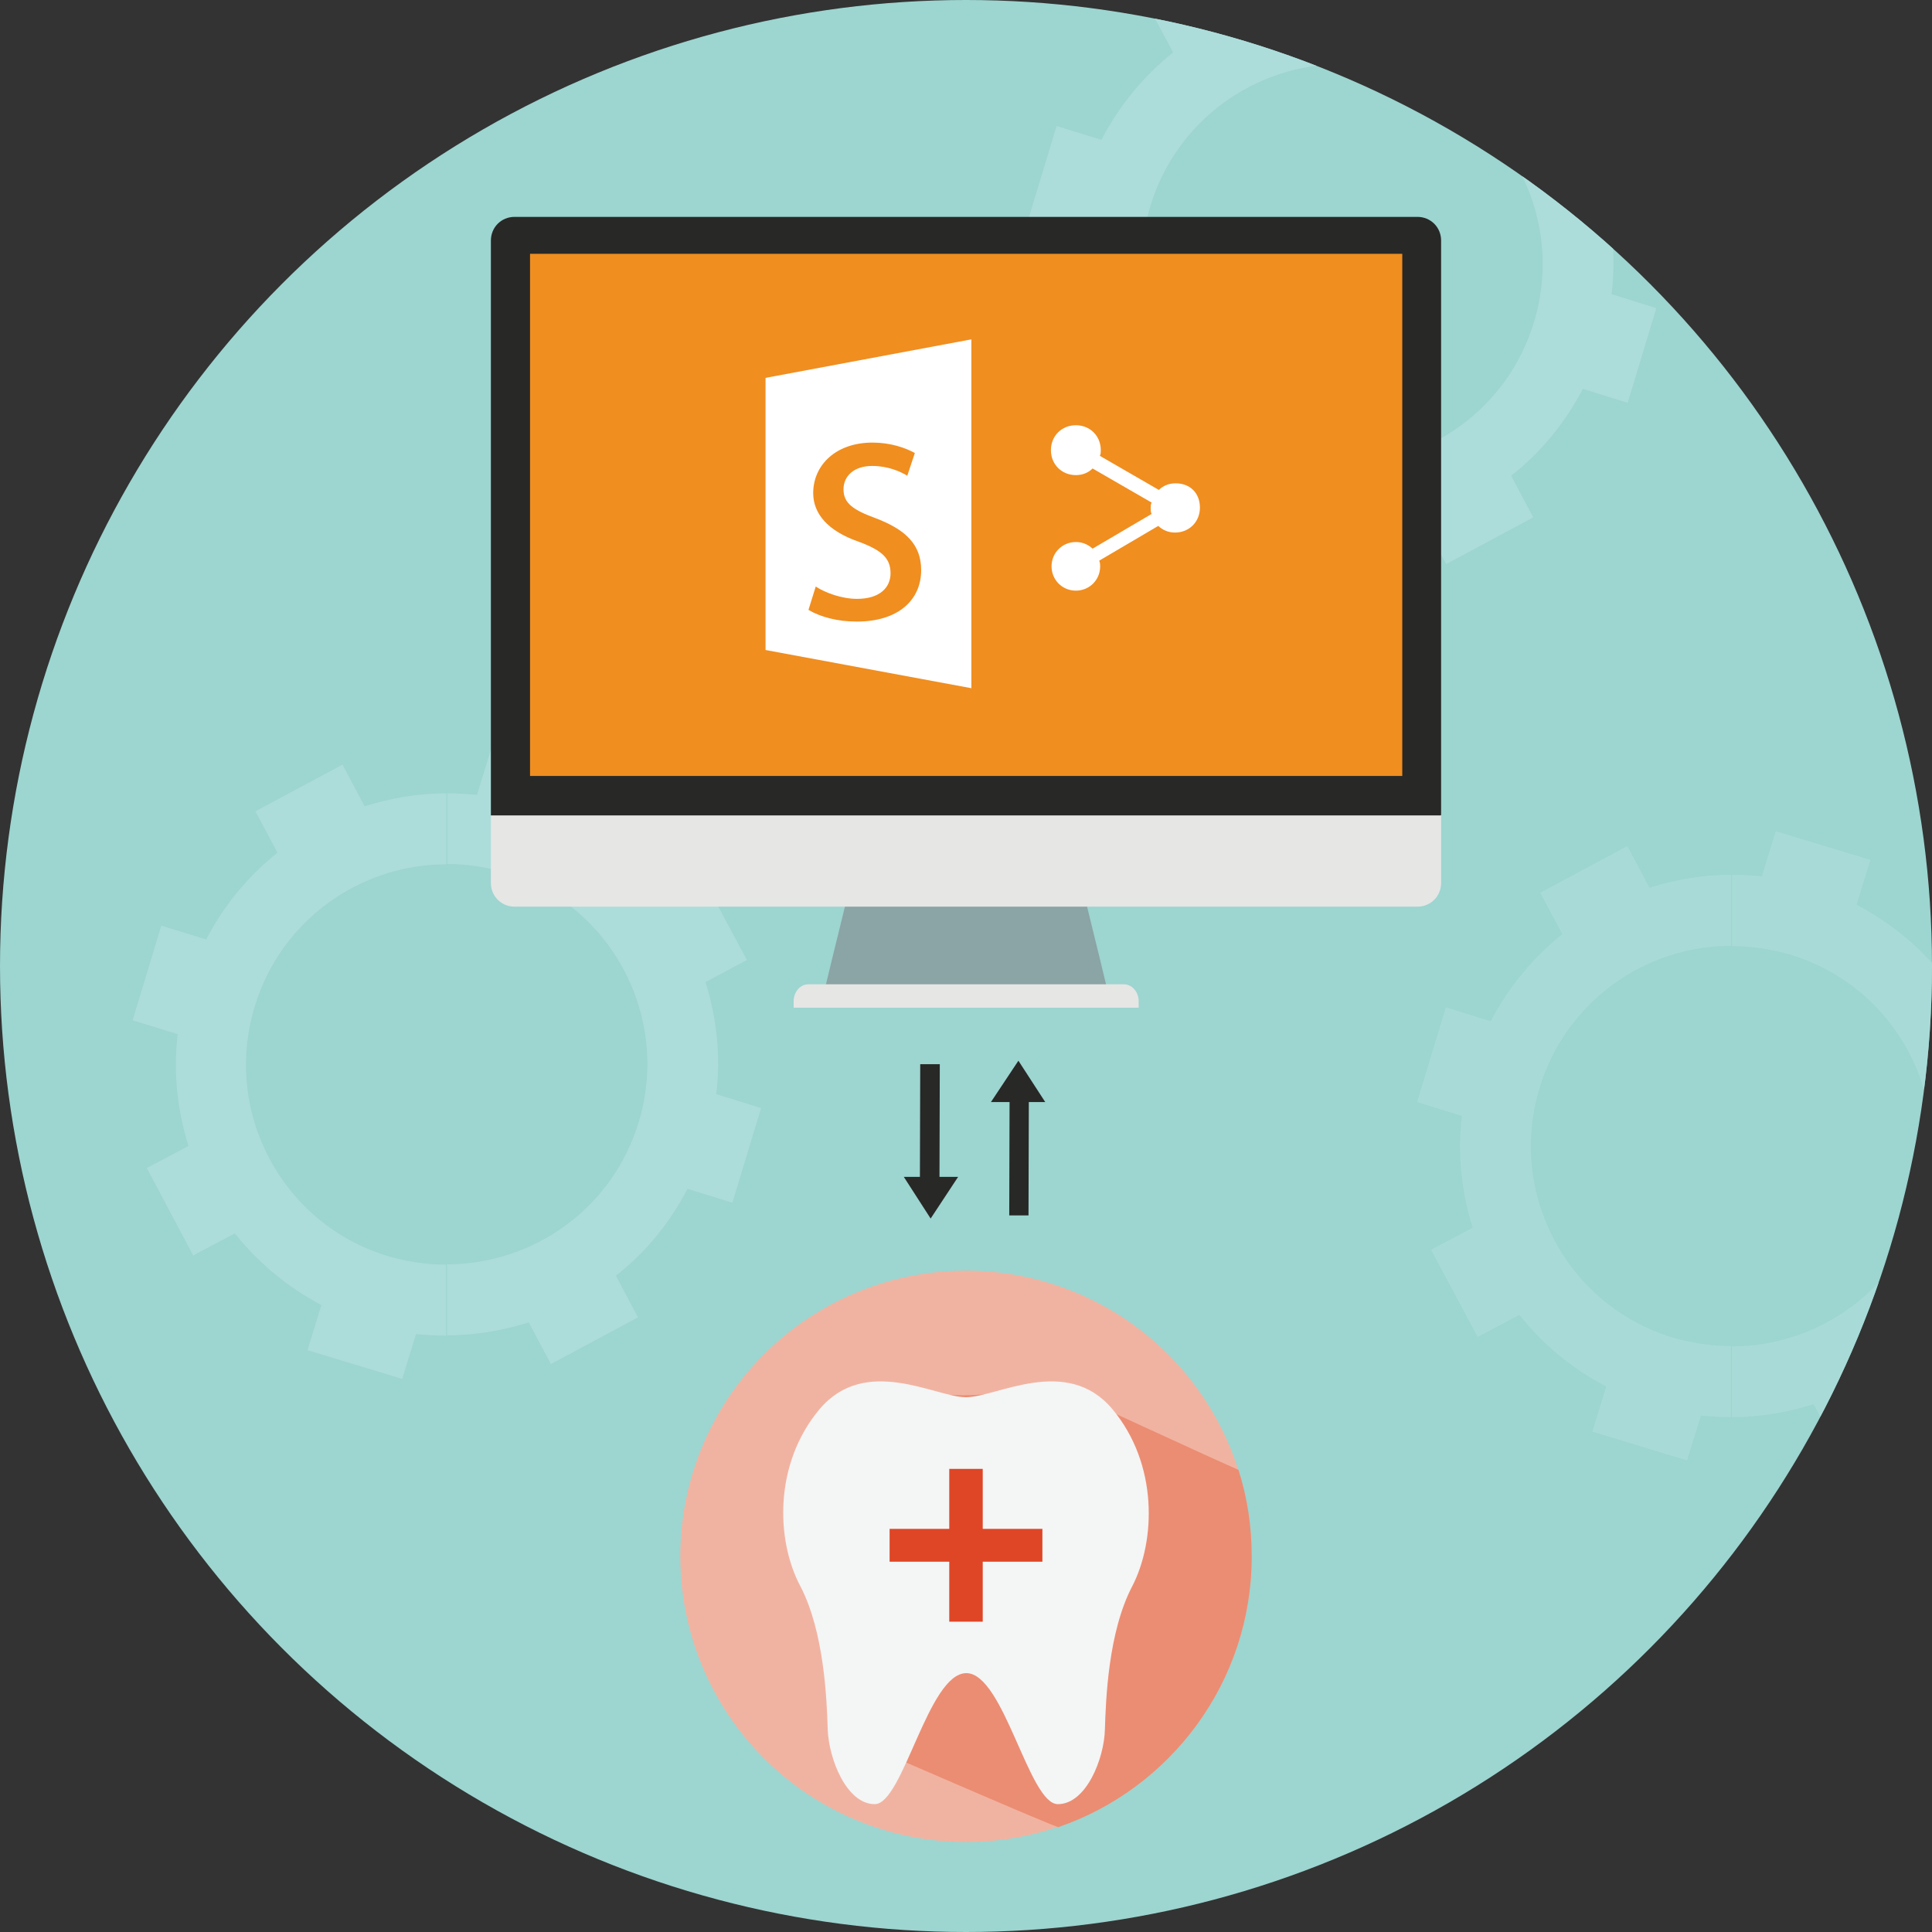 <?xml version="1.0" encoding="utf-8"?>
<!-- Generator: Adobe Illustrator 20.0.0, SVG Export Plug-In . SVG Version: 6.00 Build 0)  -->
<svg version="1.1" id="Layer_1" xmlns="http://www.w3.org/2000/svg" xmlns:xlink="http://www.w3.org/1999/xlink" x="0px" y="0px"
	 viewBox="0 0 612 612" style="enable-background:new 0 0 612 612;" xml:space="preserve">
<rect x="0" y="0" width="612" height="612" fill="#333333" stroke="none"/>
<style type="text/css">
	.st0{fill:#9DD5D0;}
	.st1{fill:#F1B3A1;}
	.st2{fill:#EB8D73;}
	.st3{fill:#F4F5F5;}
	.st4{fill:#DE4626;}
	.st5{clip-path:url(#SVGID_2_);fill:#ACDDDA;}
	.st6{clip-path:url(#SVGID_4_);fill:#ACDDDA;}
	.st7{opacity:0.74;clip-path:url(#SVGID_6_);fill:#ACDDDA;enable-background:new    ;}
	.st8{fill:#8BA4A5;}
	.st9{fill:#E6E6E5;}
	.st10{fill:#282827;}
	.st11{fill:#F08E20;}
	.st12{fill:#FFFFFF;}
</style>
<g>
	<circle class="st0" cx="306" cy="306" r="306"/>
	<g>
		<g>
			<circle class="st1" cx="306" cy="493" r="90.5"/>
			<path class="st2" d="M392.3,465.6c-7.2-3.1-54.9-25.1-60.9-27.9c-1.5,1.6-2.9,3.9-5.4,4.2c-2.6,0.2-5.2-0.2-7.8-0.3
				c-3.2-0.1-6.4,0.1-9.6,0.3c-5.2,0.2-10.1-0.1-15.2-0.7c-3.5-0.4-8.5-1.2-11.6,1c-2.4,1.6-2.2,4.8-2,7.4c0.2,2,0.2,4.5,1,6.4
				c0.6,1.5,3,2.6,4.5,3.3c2.4,1.4,5.1,2.1,7.9,2.2c12.4,0.8,24.5-1.4,36.8-3.1c0.4-0.1,0.8,0.2,0.7,0.7c-0.6,1.7-1.5,2.8-2.9,3.9
				c-2.1,1.9-3.9,3.9-5.7,6.3c-2.7,3.8-6.2,7-9.5,10.3c-1.8,1.9-3.7,3.8-5.3,6.1c-1.4,2.1-2.4,4.5-4.1,6.5c-2.8,3.6-6.1,6.8-9.2,10
				c-7.8,8.1-15,16.5-22.2,25.1c-3.4,4.2-1.2,8.7-5.4,12.3c-2.4,2.1-0.4,6.4-2.7,8.7c18.7,7.9,62.9,27.3,71.5,30.5
				c35.6-12.2,61.3-46,61.3-85.7C396.5,483.5,395.1,474.3,392.3,465.6z"/>
			<g>
				<path class="st3" d="M352.4,446.4c-14.5-17.3-36.7-3.8-46.4-3.8s-31.8-13.5-46.4,3.8c-14.5,17.3-13.8,41.5-6.1,56
					c7.6,14.5,8.4,36.1,8.7,45.4c0.3,9.2,5.9,23.7,14.9,23.7c9,0,16.9-41.5,29-41.5c11.9,0,19.8,41.5,29,41.5
					c9,0,14.7-14.5,14.9-23.7c0.3-9.2,1-30.8,8.7-45.4C366.1,488,366.9,463.8,352.4,446.4z"/>
				<polygon class="st4" points="330.2,494.7 311.3,494.7 311.3,513.7 300.7,513.7 300.7,494.7 281.8,494.7 281.8,484.3 
					300.7,484.3 300.7,465.3 311.3,465.3 311.3,484.3 330.2,484.3 				"/>
			</g>
		</g>
	</g>
	<g>
		<g>
			<defs>
				<circle id="SVGID_1_" cx="306" cy="306" r="306"/>
			</defs>
			<clipPath id="SVGID_2_">
				<use xlink:href="#SVGID_1_"  style="overflow:visible;"/>
			</clipPath>
			<path class="st5" d="M425.2-2.1c3.1,0,6.4,0.2,9.5,0.5l4.4-14.3l30,9.1l-4.4,14.3c10.8,5.7,20.2,13.4,27.5,22.7l13.2-7l14.8,27.6
				l-13.1,7c3.5,11.2,4.9,23.3,3.4,35.4l14.2,4.4l-9.1,30l-14.2-4.4c-5.7,10.9-13.4,20.2-22.7,27.5l7,13.2l-27.6,14.8l-7-13.2
				c-8.3,2.6-17,4.1-25.9,4.1v-22.5c27.2,0,52.4-17.6,60.7-45c10.2-33.5-8.7-69-42.2-79.1c-6.2-1.8-12.4-2.7-18.4-2.7L425.2-2.1
				L425.2-2.1z M371.6,16.6l-7-13.1l27.6-14.8l7,13.2c8.3-2.6,17-4.1,25.9-4.1v22.5c-27.2,0-52.4,17.6-60.7,45
				c-10.2,33.5,8.7,69,42.2,79.1l0,0c6.2,1.8,12.4,2.7,18.4,2.7v22.5c-3.1,0-6.4-0.2-9.5-0.5l-4.4,14.3l-30-9.1l4.4-14.2
				c-10.9-5.7-20.2-13.4-27.5-22.7l-13.2,7l-14.8-27.7l13.2-7c-3.5-11.2-4.9-23.3-3.4-35.4l-14.2-4.4l9.1-30l14.2,4.4
				C354.6,33.3,362.4,24,371.6,16.6z"/>
		</g>
		<g>
			<defs>
				<circle id="SVGID_3_" cx="306" cy="306" r="306"/>
			</defs>
			<clipPath id="SVGID_4_">
				<use xlink:href="#SVGID_3_"  style="overflow:visible;"/>
			</clipPath>
			<path class="st6" d="M141.6,251.3c3.1,0,6.4,0.2,9.5,0.5l4.4-14.3l30,9.1l-4.4,14.2c10.8,5.7,20.2,13.4,27.5,22.7l13.2-7
				l14.8,27.6l-13.1,7c3.5,11.2,4.9,23.3,3.4,35.5l14.2,4.4l-9.1,30l-14.2-4.4c-5.7,10.9-13.4,20.3-22.7,27.5l7,13.2l-27.6,14.8
				l-7-13.2c-8.3,2.6-17,4.1-25.9,4.1v-22.5c27.2,0,52.4-17.6,60.7-45c10.2-33.5-8.7-69-42.2-79.1c-6.2-1.8-12.4-2.7-18.4-2.7V251.3
				z M87.9,270.1l-7-13.1l27.6-14.8l7,13.2c8.3-2.6,17-4.1,25.9-4.1v22.5c-27.2,0-52.4,17.6-60.7,45c-10.2,33.5,8.7,69,42.2,79.1
				l0,0c6.2,1.8,12.4,2.7,18.4,2.7v22.5c-3.1,0-6.4-0.2-9.5-0.5l-4.4,14.2l-30-9.1l4.4-14.3C91,407.7,81.8,400,74.4,390.7l-13.2,7
				L46.5,370l13.2-7c-3.5-11.2-4.9-23.3-3.4-35.4L42,323.2l9.1-30l14.2,4.4C70.9,286.8,78.7,277.4,87.9,270.1z"/>
		</g>
		<g>
			<defs>
				<circle id="SVGID_5_" cx="306" cy="306" r="306"/>
			</defs>
			<clipPath id="SVGID_6_">
				<use xlink:href="#SVGID_5_"  style="overflow:visible;"/>
			</clipPath>
			<path class="st7" d="M548.6,277.1c3.1,0,6.4,0.2,9.5,0.5l4.4-14.3l30,9.1l-4.4,14.2c10.8,5.7,20.2,13.4,27.5,22.7l13.2-7
				l14.8,27.6l-13.1,7c3.5,11.2,4.9,23.3,3.4,35.5l14.2,4.4l-9.1,30l-14.2-4.4c-5.7,10.9-13.4,20.3-22.7,27.5l7,13.2L581.5,458
				l-7-13.2c-8.3,2.6-17,4.1-25.9,4.1v-22.4c27.2,0,52.4-17.6,60.7-45c10.2-33.5-8.7-69-42.2-79.1c-6.2-1.8-12.4-2.7-18.4-2.7V277.1
				z M494.9,295.9l-7-13.1l27.6-14.8l7,13.2c8.3-2.6,17-4.1,25.9-4.1v22.5c-27.2,0-52.4,17.6-60.7,45c-10.2,33.5,8.7,69,42.2,79.1
				l0,0c6.2,1.8,12.4,2.7,18.4,2.7v22.5c-3.1,0-6.4-0.2-9.5-0.5l-4.4,14.2l-30-9.1l4.4-14.3c-10.9-5.7-20.2-13.4-27.5-22.7l-13.2,7
				l-14.8-27.6l13.2-7c-3.5-11.2-4.9-23.3-3.4-35.4l-14.2-4.4l9.1-30l14.2,4.4C477.9,312.6,485.7,303.3,494.9,295.9z"/>
		</g>
	</g>
	<g>
		<path class="st8" d="M271,273.4c-3.1,13-6.4,26-9.5,39c29.7,0,59.3,0,89,0c-3.1-13-6.4-26-9.5-39
			C317.6,273.4,294.4,273.4,271,273.4z"/>
		<path class="st9" d="M356,311.8H256c-2.5,0-4.6,2.4-4.6,5.4v2h109.3v-2C360.7,314.2,358.6,311.8,356,311.8z"/>
		<path class="st9" d="M155.5,258.2v21.5c0,4.2,3.3,7.5,7.5,7.5h286c4.2,0,7.5-3.3,7.5-7.5v-21.5H155.5z"/>
		<path class="st10" d="M456.5,258.2v-182c0-4.2-3.3-7.5-7.5-7.5H163c-4.2,0-7.5,3.3-7.5,7.5v182.1h300.9V258.2z"/>
		<rect x="167.9" y="80.4" class="st11" width="276.3" height="165.4"/>
		<g>
			<g id="share-alt_3_">
				<path class="st12" d="M380.1,160.8c0,4.5-3.4,7.9-7.9,7.9c-2.1,0-3.9-0.8-5.3-2.1l-18.7,11c0.3,0.8,0.3,1.3,0.3,1.8
					c0,4.3-3.4,7.7-7.7,7.7c-4.3,0-7.7-3.4-7.7-7.7c0-4.3,3.4-7.7,7.7-7.7c2.1,0,3.9,0.8,5.3,2.1l18.7-11c-0.3-0.5-0.3-1.3-0.3-1.8
					s0-1.3,0.3-1.8l-18.7-10.8c-1.3,1.3-3.1,2.1-5.3,2.1c-4.5,0-7.9-3.4-7.9-7.9s3.4-7.9,7.9-7.9s7.9,3.4,7.9,7.9
					c0,0.5,0,1.3-0.3,1.8l18.7,10.8c1.3-1.3,3.1-2.1,5.3-2.1C377,153.1,380.1,156.2,380.1,160.8z"/>
			</g>
		</g>
		<g>
			<polygon class="st12" points="307.7,218 242.5,205.9 242.5,119.7 307.7,107.5 			"/>
			<g>
				<path class="st11" d="M258.4,185.8c2.9,1.9,8.1,3.9,13.1,3.9c7.2,0,10.6-3.6,10.6-8.1c0-4.8-2.8-7.3-10.1-10
					c-9.8-3.4-14.4-8.9-14.4-15.4c0-8.8,7.1-16,18.8-16c5.6,0,10.3,1.6,13.4,3.3l-2.4,7.2c-2.1-1.3-6.1-3.1-11.1-3.1
					c-5.9,0-9.1,3.3-9.1,7.4c0,4.5,3.2,6.6,10.3,9.2c9.4,3.6,14.3,8.3,14.3,16.4c0,9.6-7.4,16.3-20.4,16.3c-6,0-11.4-1.4-15.3-3.7
					L258.4,185.8z"/>
			</g>
		</g>
	</g>
	<polygon class="st10" points="303.5,372.8 294.8,386 286.3,372.8 291.4,372.8 291.5,337.1 297.7,337.1 297.6,372.8 	"/>
	<polygon class="st10" points="313.9,349.1 322.6,336 331.1,349.1 325.9,349.1 325.8,385 319.7,385 319.8,349.1 	"/>
</g>
</svg>
